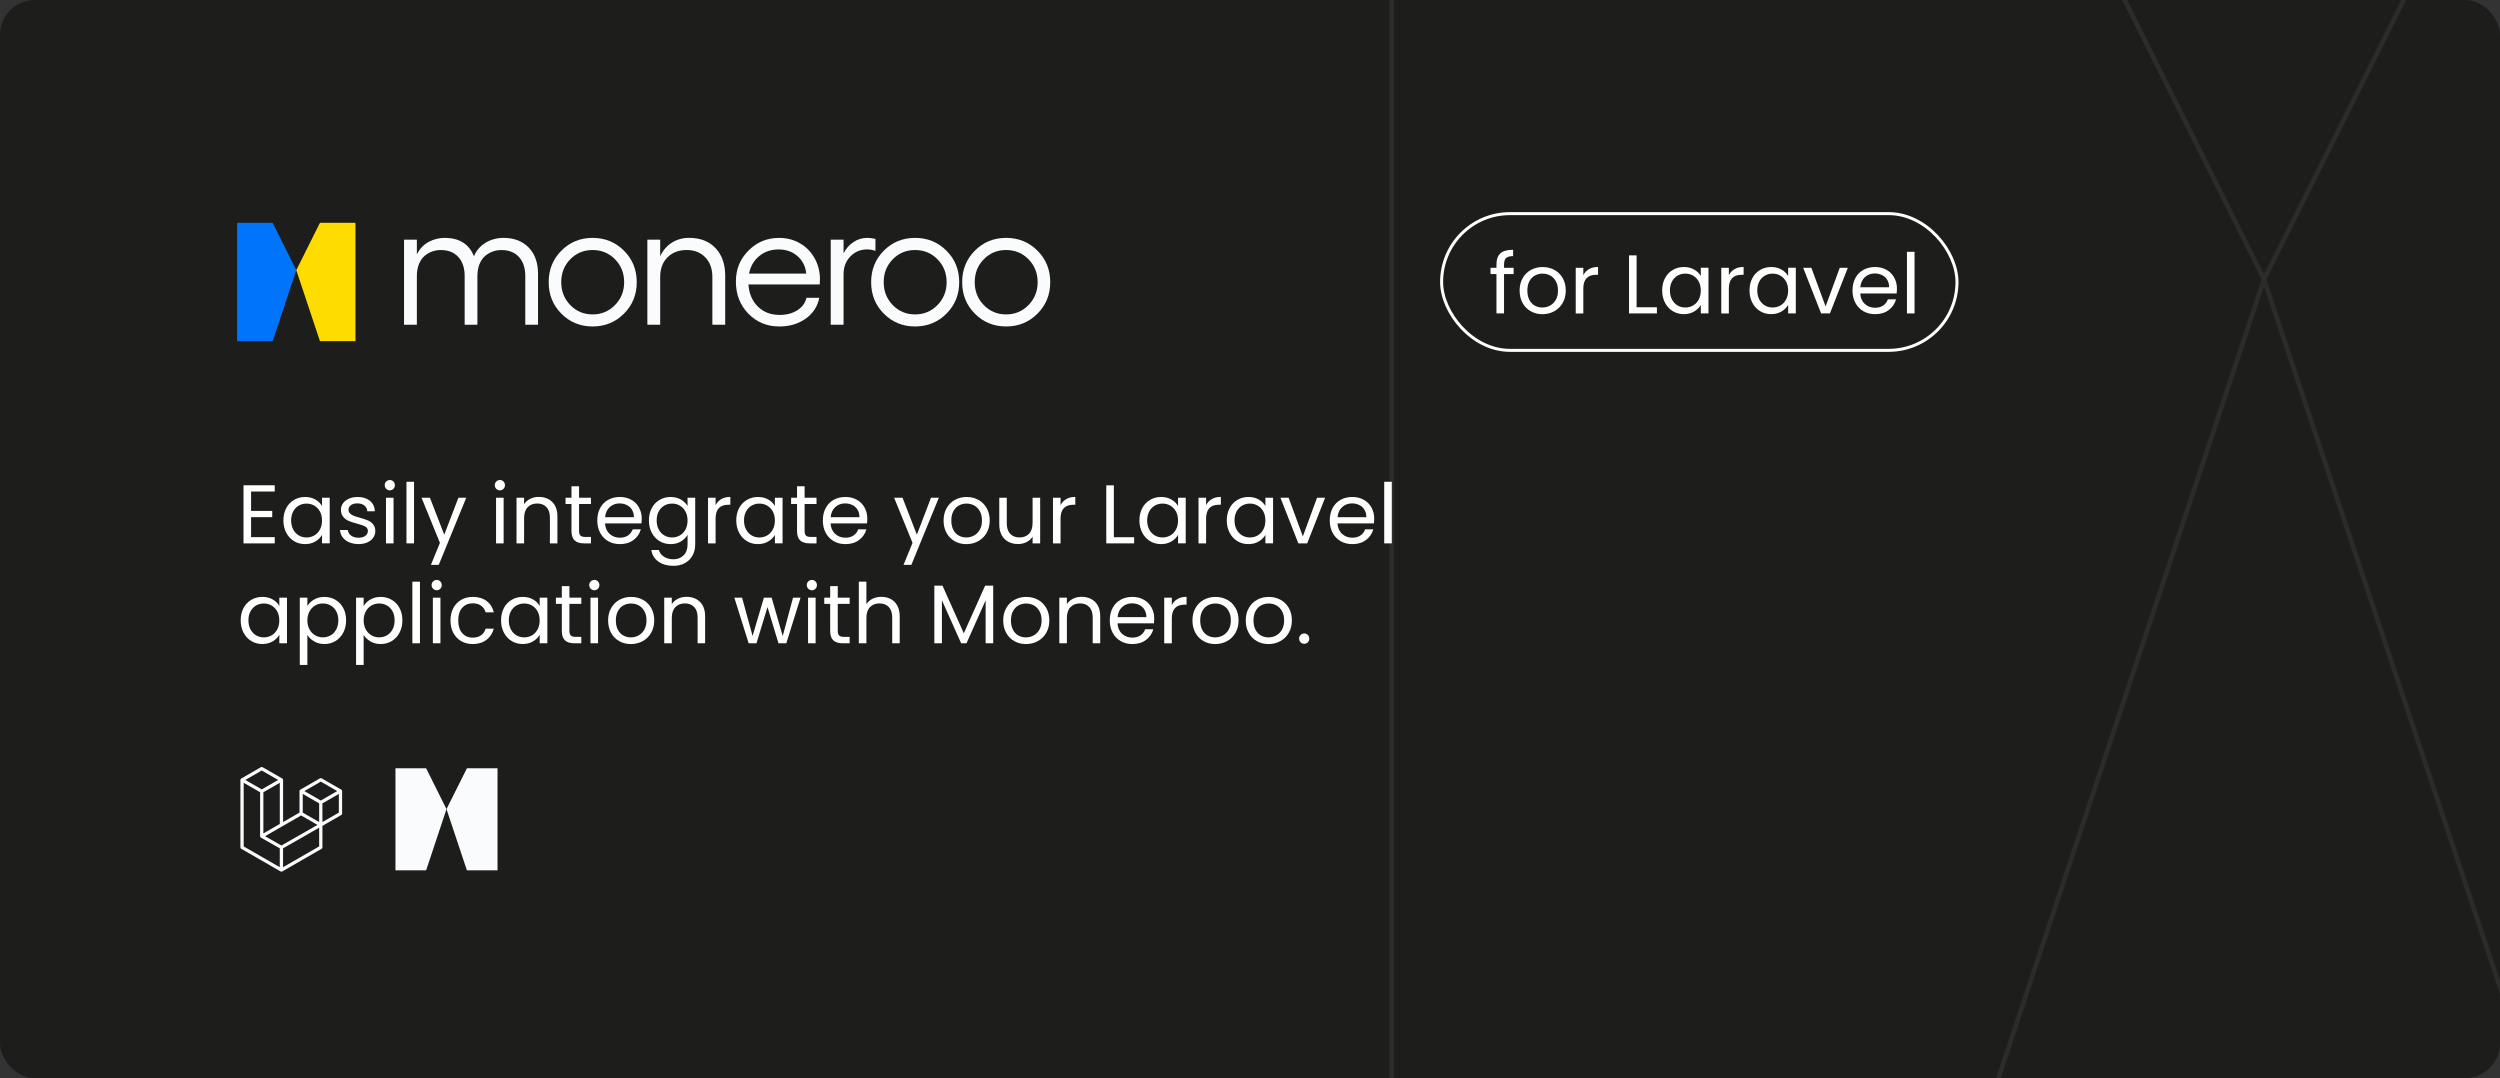 <?xml version="1.0" encoding="UTF-8"?>
<svg id="Calque_1" data-name="Calque 1" xmlns="http://www.w3.org/2000/svg" viewBox="0 0 1660 715.89">
  <rect x="0" y="0" width="1660" height="715.89" fill="#333333" stroke="none"/>
  <defs>
    <style>
      .cls-1 {
        stroke-width: 3px;
      }

      .cls-1, .cls-2 {
        fill: none;
        stroke: #fff;
        stroke-miterlimit: 10;
      }

      .cls-3 {
        opacity: .07;
      }

      .cls-2 {
        stroke-width: 2px;
      }

      .cls-4 {
        fill: #1d1d1b;
      }

      .cls-4, .cls-5, .cls-6, .cls-7, .cls-8 {
        stroke-width: 0px;
      }

      .cls-5 {
        fill: #fff;
      }

      .cls-6 {
        fill: #ffdc00;
      }

      .cls-7 {
        fill: #fafbfd;
      }

      .cls-8 {
        fill: #0074fa;
      }
    </style>
  </defs>
  <rect class="cls-4" width="1660" height="715.89" rx="23.09" ry="23.09"/>
  <g class="cls-3">
    <polygon class="cls-1" points="1272.18 -277.82 924.15 -277.82 924.15 880.48 1272.18 880.48 1503.3 185.5 1272.18 -277.82"/>
    <polygon class="cls-1" points="1734.96 -277.82 1503.3 185.5 1734.96 880.48 2082.45 880.48 2082.45 -277.82 1734.96 -277.82"/>
  </g>
  <g>
    <polygon class="cls-7" points="282.95 510.15 262.59 510.15 262.59 577.92 282.95 577.92 296.47 537.26 282.95 510.15"/>
    <polygon class="cls-7" points="310.03 510.15 296.47 537.26 310.03 577.92 330.36 577.92 330.36 510.15 310.03 510.15"/>
  </g>
  <g>
    <g>
      <path class="cls-7" d="m334.25,157.95c7.04,0,12.63,2.13,16.78,6.39,4.14,4.26,6.22,10.08,6.22,17.46v33.84h-8.46v-32.3c0-5.41-1.41-9.65-4.23-12.72-2.82-3.07-6.69-4.6-11.61-4.6-2.01,0-3.92.32-5.73.97-1.82.64-3.51,1.63-5.08,2.95-1.57,1.33-2.82,3.14-3.75,5.45-.93,2.31-1.39,4.96-1.39,7.95v32.3h-8.46v-32.3c0-5.41-1.41-9.65-4.23-12.72-2.82-3.07-6.69-4.6-11.61-4.6-1.97,0-3.85.31-5.65.94-1.8.62-3.48,1.59-5.05,2.9-1.57,1.31-2.83,3.11-3.78,5.42-.95,2.31-1.42,5-1.42,8.06v32.3h-8.52v-56.49h8.52v9.77c1.85-3.71,4.45-6.46,7.78-8.26,3.33-1.8,6.89-2.7,10.67-2.7,9.73,0,16.22,4.07,19.47,12.21,1.59-3.86,4.16-6.86,7.72-9,3.56-2.14,7.49-3.21,11.81-3.21Z"/>
      <path class="cls-7" d="m372.75,166.44c5.62-5.66,12.54-8.49,20.75-8.49s15.15,2.83,20.81,8.49c5.66,5.66,8.49,12.63,8.49,20.92s-2.83,15.26-8.49,20.92c-5.66,5.66-12.59,8.49-20.81,8.49s-15.13-2.83-20.75-8.49c-5.62-5.66-8.43-12.63-8.43-20.92s2.81-15.26,8.43-20.92Zm20.75-.43c-5.87,0-10.81,2.04-14.82,6.13-4.01,4.09-6.02,9.16-6.02,15.22s2.01,11.09,6.02,15.22c4.01,4.13,8.95,6.19,14.82,6.19s10.82-2.07,14.87-6.22c4.05-4.14,6.07-9.21,6.07-15.19s-2.02-11.08-6.05-15.19c-4.03-4.11-9-6.16-14.9-6.16Z"/>
      <path class="cls-7" d="m457.69,157.95c7.3,0,13.1,2.26,17.4,6.78,4.3,4.52,6.44,10.65,6.44,18.37v32.53h-8.52v-31.74c0-5.41-1.56-9.75-4.68-13-3.12-3.25-7.26-4.88-12.41-4.88s-9.55,1.64-12.75,4.91c-3.2,3.27-4.8,7.6-4.8,12.97v31.74h-8.52v-56.49h8.52v11.01c1.82-3.86,4.39-6.86,7.72-9,3.33-2.14,7.19-3.21,11.58-3.21Z"/>
      <path class="cls-7" d="m544.42,185.66c0,1.7-.04,2.78-.11,3.24h-47.35c.42,6.06,2.5,10.94,6.25,14.65,3.75,3.71,8.57,5.56,14.48,5.56,4.54,0,8.45-1.03,11.72-3.09,3.27-2.06,5.29-4.82,6.05-8.26h8.52c-1.1,5.72-4.09,10.31-8.97,13.8-4.88,3.48-10.73,5.22-17.54,5.22-8.21,0-15.07-2.84-20.58-8.52-5.51-5.68-8.26-12.75-8.26-21.23s2.78-15.02,8.35-20.64c5.56-5.62,12.36-8.43,20.38-8.43,5.03,0,9.61,1.18,13.74,3.55,4.13,2.37,7.38,5.67,9.77,9.91,2.38,4.24,3.58,8.99,3.58,14.25Zm-47.07-3.97h37.98c-.42-4.69-2.32-8.54-5.71-11.55-3.39-3.01-7.6-4.51-12.63-4.51s-9.27,1.46-12.83,4.37c-3.56,2.91-5.83,6.81-6.81,11.7Z"/>
      <path class="cls-7" d="m576.02,157.95c1.48,0,3.24.23,5.28.68v7.95c-1.86-.64-3.69-.97-5.51-.97-4.43,0-8.15,1.56-11.16,4.68s-4.51,7.07-4.51,11.84v33.5h-8.52v-56.49h8.52v9.03c1.66-3.18,3.88-5.68,6.64-7.49,2.76-1.82,5.85-2.73,9.25-2.73Z"/>
      <path class="cls-7" d="m586.87,166.44c5.62-5.66,12.54-8.49,20.75-8.49s15.15,2.83,20.81,8.49c5.66,5.66,8.49,12.63,8.49,20.92s-2.83,15.26-8.49,20.92c-5.66,5.66-12.59,8.49-20.81,8.49s-15.13-2.83-20.75-8.49c-5.62-5.66-8.43-12.63-8.43-20.92s2.81-15.26,8.43-20.92Zm20.75-.43c-5.87,0-10.81,2.04-14.82,6.13-4.01,4.09-6.02,9.16-6.02,15.22s2.01,11.09,6.02,15.22c4.01,4.13,8.95,6.19,14.82,6.19s10.82-2.07,14.87-6.22c4.05-4.14,6.07-9.21,6.07-15.19s-2.02-11.08-6.05-15.19c-4.03-4.11-9-6.16-14.9-6.16Z"/>
      <path class="cls-7" d="m647.31,166.44c5.62-5.66,12.54-8.49,20.75-8.49s15.15,2.83,20.81,8.49c5.66,5.66,8.49,12.63,8.49,20.92s-2.83,15.26-8.49,20.92c-5.66,5.66-12.59,8.49-20.81,8.49s-15.13-2.83-20.75-8.49c-5.62-5.66-8.43-12.63-8.43-20.92s2.81-15.26,8.43-20.92Zm20.75-.43c-5.87,0-10.81,2.04-14.82,6.13-4.01,4.09-6.02,9.16-6.02,15.22s2.01,11.09,6.02,15.22c4.01,4.13,8.95,6.19,14.82,6.19s10.82-2.07,14.87-6.22c4.05-4.14,6.07-9.21,6.07-15.19s-2.02-11.08-6.05-15.19c-4.03-4.11-9-6.16-14.9-6.16Z"/>
    </g>
    <g>
      <polygon class="cls-8" points="181.05 147.94 157.43 147.94 157.43 226.53 181.05 226.53 196.73 179.38 181.05 147.94"/>
      <polygon class="cls-6" points="212.45 147.94 196.73 179.38 212.45 226.53 236.02 226.53 236.02 147.94 212.45 147.94"/>
    </g>
  </g>
  <rect class="cls-2" x="957.23" y="141.85" width="342.21" height="90.78" rx="45.39" ry="45.39"/>
  <g>
    <path class="cls-5" d="m1005.04,181.96h-6.36v26.15h-5.03v-26.15h-3.93v-4.15h3.93v-2.16c0-3.39.88-5.87,2.63-7.44,1.75-1.57,4.56-2.35,8.43-2.35v4.2c-2.21,0-3.77.43-4.67,1.3-.9.87-1.35,2.29-1.35,4.28v2.16h6.36v4.15Z"/>
    <path class="cls-5" d="m1016.41,206.67c-2.3-1.29-4.11-3.12-5.42-5.5-1.31-2.38-1.96-5.13-1.96-8.27s.67-5.83,2.02-8.21c1.34-2.38,3.18-4.2,5.5-5.47,2.32-1.27,4.92-1.91,7.8-1.91s5.47.64,7.8,1.91c2.32,1.27,4.16,3.09,5.5,5.45,1.35,2.36,2.02,5.11,2.02,8.24s-.69,5.89-2.07,8.27c-1.38,2.38-3.25,4.21-5.61,5.5-2.36,1.29-4.98,1.94-7.85,1.94s-5.41-.64-7.71-1.94Zm12.8-3.76c1.58-.85,2.87-2.12,3.84-3.81.98-1.7,1.46-3.76,1.46-6.19s-.48-4.5-1.44-6.19c-.96-1.69-2.21-2.96-3.76-3.79-1.55-.83-3.23-1.24-5.03-1.24s-3.53.41-5.06,1.24c-1.53.83-2.76,2.09-3.68,3.79-.92,1.7-1.38,3.76-1.38,6.19s.45,4.55,1.35,6.25c.9,1.7,2.11,2.96,3.62,3.79,1.51.83,3.17,1.24,4.98,1.24s3.5-.42,5.09-1.27Z"/>
    <path class="cls-5" d="m1055.11,178.7c1.64-.96,3.64-1.44,6-1.44v5.2h-1.33c-5.64,0-8.46,3.06-8.46,9.18v16.48h-5.03v-30.3h5.03v4.92c.88-1.73,2.15-3.08,3.79-4.04Z"/>
    <path class="cls-5" d="m1086.7,204.02h13.49v4.09h-18.52v-38.54h5.03v34.44Z"/>
    <path class="cls-5" d="m1105.56,184.69c1.25-2.34,2.98-4.16,5.17-5.45,2.19-1.29,4.63-1.94,7.33-1.94s4.96.57,6.91,1.71c1.95,1.14,3.41,2.58,4.37,4.31v-5.53h5.09v30.3h-5.09v-5.64c-1,1.77-2.48,3.23-4.45,4.4-1.97,1.16-4.27,1.74-6.88,1.74s-5.12-.66-7.3-1.99-3.89-3.19-5.14-5.58c-1.25-2.4-1.88-5.12-1.88-8.18s.63-5.81,1.88-8.15Zm22.39,2.24c-.92-1.69-2.17-2.99-3.73-3.9-1.57-.9-3.29-1.35-5.17-1.35s-3.59.44-5.14,1.33c-1.55.88-2.78,2.18-3.7,3.87-.92,1.7-1.38,3.69-1.38,5.97s.46,4.34,1.38,6.05c.92,1.71,2.16,3.02,3.7,3.93,1.55.9,3.26,1.35,5.14,1.35s3.6-.45,5.17-1.35c1.57-.9,2.81-2.21,3.73-3.93.92-1.71,1.38-3.71,1.38-6s-.46-4.28-1.38-5.97Z"/>
    <path class="cls-5" d="m1151.75,178.7c1.64-.96,3.64-1.44,6-1.44v5.2h-1.33c-5.64,0-8.46,3.06-8.46,9.18v16.48h-5.03v-30.3h5.03v4.92c.88-1.73,2.15-3.08,3.79-4.04Z"/>
    <path class="cls-5" d="m1163.55,184.69c1.25-2.34,2.98-4.16,5.17-5.45,2.19-1.29,4.63-1.94,7.33-1.94s4.96.57,6.91,1.71c1.95,1.14,3.41,2.58,4.37,4.31v-5.53h5.09v30.3h-5.09v-5.64c-1,1.77-2.48,3.23-4.45,4.4-1.97,1.16-4.27,1.74-6.88,1.74s-5.12-.66-7.3-1.99-3.89-3.19-5.14-5.58c-1.25-2.4-1.88-5.12-1.88-8.18s.63-5.81,1.88-8.15Zm22.39,2.24c-.92-1.69-2.17-2.99-3.73-3.9-1.57-.9-3.29-1.35-5.17-1.35s-3.59.44-5.14,1.33c-1.55.88-2.78,2.18-3.7,3.87-.92,1.7-1.38,3.69-1.38,5.97s.46,4.34,1.38,6.05c.92,1.71,2.16,3.02,3.7,3.93,1.55.9,3.26,1.35,5.14,1.35s3.6-.45,5.17-1.35c1.57-.9,2.81-2.21,3.73-3.93.92-1.71,1.38-3.71,1.38-6s-.46-4.28-1.38-5.97Z"/>
    <path class="cls-5" d="m1212.2,203.46l9.4-25.65h5.36l-11.89,30.3h-5.86l-11.89-30.3h5.42l9.45,25.65Z"/>
    <path class="cls-5" d="m1259.42,194.84h-24.22c.18,2.99,1.21,5.32,3.07,6.99,1.86,1.68,4.12,2.52,6.77,2.52,2.17,0,3.99-.51,5.45-1.52,1.46-1.01,2.48-2.37,3.07-4.06h5.42c-.81,2.91-2.43,5.28-4.87,7.1-2.43,1.82-5.46,2.74-9.07,2.74-2.88,0-5.45-.64-7.71-1.94-2.27-1.29-4.04-3.12-5.33-5.5-1.29-2.38-1.94-5.13-1.94-8.27s.63-5.88,1.88-8.24c1.25-2.36,3.01-4.17,5.28-5.45,2.27-1.27,4.87-1.91,7.82-1.91s5.42.63,7.63,1.88c2.21,1.25,3.92,2.98,5.11,5.17,1.2,2.19,1.8,4.67,1.8,7.44,0,.96-.05,1.97-.17,3.04Zm-6.3-9.04c-.85-1.38-2-2.43-3.46-3.15s-3.07-1.08-4.84-1.08c-2.54,0-4.71.81-6.5,2.43-1.79,1.62-2.81,3.87-3.07,6.75h19.13c0-1.92-.42-3.57-1.27-4.95Z"/>
    <path class="cls-5" d="m1271.25,167.2v40.91h-5.03v-40.91h5.03Z"/>
  </g>
  <g>
    <path class="cls-5" d="m166.72,326.36v12.88h14.04v4.15h-14.04v13.27h15.7v4.15h-20.73v-38.59h20.73v4.15h-15.7Z"/>
    <path class="cls-5" d="m190.05,337.39c1.25-2.34,2.98-4.16,5.17-5.45,2.19-1.29,4.63-1.94,7.33-1.94s4.96.57,6.91,1.71c1.95,1.14,3.41,2.58,4.37,4.31v-5.53h5.09v30.3h-5.09v-5.64c-1,1.77-2.48,3.23-4.45,4.4-1.97,1.16-4.27,1.74-6.88,1.74s-5.12-.66-7.3-1.99c-2.18-1.33-3.89-3.19-5.14-5.58-1.25-2.4-1.88-5.12-1.88-8.18s.63-5.81,1.88-8.15Zm22.39,2.24c-.92-1.69-2.17-2.99-3.73-3.9-1.57-.9-3.29-1.35-5.17-1.35s-3.59.44-5.14,1.33c-1.55.88-2.78,2.18-3.7,3.87-.92,1.7-1.38,3.69-1.38,5.97s.46,4.34,1.38,6.05c.92,1.71,2.16,3.02,3.7,3.93,1.55.9,3.26,1.35,5.14,1.35s3.6-.45,5.17-1.35c1.57-.9,2.81-2.21,3.73-3.93.92-1.71,1.38-3.71,1.38-6s-.46-4.28-1.38-5.97Z"/>
    <path class="cls-5" d="m231.9,360.11c-1.84-.79-3.3-1.9-4.37-3.32-1.07-1.42-1.66-3.05-1.77-4.89h5.2c.15,1.51.86,2.75,2.13,3.7,1.27.96,2.94,1.44,5,1.44,1.92,0,3.43-.42,4.53-1.27,1.11-.85,1.66-1.92,1.66-3.21s-.59-2.31-1.77-2.96c-1.18-.64-3-1.28-5.47-1.91-2.25-.59-4.08-1.19-5.5-1.8s-2.64-1.51-3.65-2.71c-1.01-1.2-1.52-2.77-1.52-4.73,0-1.55.46-2.97,1.38-4.26.92-1.29,2.23-2.31,3.93-3.07,1.69-.76,3.63-1.13,5.8-1.13,3.35,0,6.06.85,8.13,2.54,2.06,1.7,3.17,4.02,3.32,6.97h-5.03c-.11-1.58-.75-2.86-1.91-3.81-1.16-.96-2.72-1.44-4.67-1.44-1.81,0-3.24.39-4.31,1.16-1.07.77-1.6,1.79-1.6,3.04,0,1,.32,1.82.97,2.46.64.65,1.46,1.16,2.43,1.55.98.39,2.33.82,4.06,1.3,2.17.59,3.94,1.17,5.31,1.74,1.36.57,2.53,1.43,3.51,2.57.98,1.14,1.48,2.64,1.52,4.48,0,1.66-.46,3.15-1.38,4.48-.92,1.33-2.22,2.37-3.9,3.12-1.68.75-3.6,1.13-5.78,1.13-2.32,0-4.4-.4-6.25-1.19Z"/>
    <path class="cls-5" d="m256.45,324.59c-.66-.66-1-1.47-1-2.43s.33-1.77,1-2.43c.66-.66,1.47-1,2.43-1s1.7.33,2.35,1c.64.66.97,1.47.97,2.43s-.32,1.77-.97,2.43c-.65.66-1.43,1-2.35,1s-1.77-.33-2.43-1Zm4.87,5.92v30.3h-5.03v-30.3h5.03Z"/>
    <path class="cls-5" d="m274.92,319.89v40.91h-5.03v-40.91h5.03Z"/>
    <path class="cls-5" d="m309.58,330.5l-18.24,44.56h-5.2l5.97-14.6-12.22-29.97h5.58l9.51,24.55,9.4-24.55h5.2Z"/>
    <path class="cls-5" d="m329.54,324.59c-.66-.66-1-1.47-1-2.43s.33-1.77,1-2.43c.66-.66,1.47-1,2.43-1s1.7.33,2.35,1c.64.66.97,1.47.97,2.43s-.32,1.77-.97,2.43c-.65.66-1.43,1-2.35,1s-1.77-.33-2.43-1Zm4.87,5.92v30.3h-5.03v-30.3h5.03Z"/>
    <path class="cls-5" d="m366.69,333.3c2.29,2.23,3.43,5.45,3.43,9.65v17.86h-4.98v-17.14c0-3.02-.76-5.34-2.27-6.94s-3.58-2.41-6.19-2.41-4.76.83-6.33,2.49-2.35,4.07-2.35,7.24v16.75h-5.03v-30.3h5.03v4.31c1-1.55,2.35-2.75,4.06-3.59,1.71-.85,3.6-1.27,5.67-1.27,3.69,0,6.67,1.12,8.96,3.34Z"/>
    <path class="cls-5" d="m384.49,334.65v17.86c0,1.47.31,2.52.94,3.12.63.61,1.71.91,3.26.91h3.7v4.26h-4.53c-2.8,0-4.9-.64-6.3-1.94-1.4-1.29-2.1-3.41-2.1-6.36v-17.86h-3.93v-4.15h3.93v-7.63h5.03v7.63h7.91v4.15h-7.91Z"/>
    <path class="cls-5" d="m425.96,347.53h-24.22c.18,2.99,1.21,5.32,3.07,6.99,1.86,1.68,4.12,2.52,6.77,2.52,2.17,0,3.99-.51,5.45-1.52,1.46-1.01,2.48-2.37,3.07-4.06h5.42c-.81,2.91-2.43,5.28-4.87,7.1-2.43,1.82-5.46,2.74-9.07,2.74-2.88,0-5.45-.64-7.71-1.94-2.27-1.29-4.04-3.12-5.33-5.5-1.29-2.38-1.94-5.13-1.94-8.27s.63-5.88,1.88-8.24c1.25-2.36,3.01-4.17,5.28-5.45,2.27-1.27,4.87-1.91,7.82-1.91s5.42.63,7.63,1.88c2.21,1.25,3.92,2.98,5.11,5.17,1.2,2.19,1.8,4.67,1.8,7.44,0,.96-.05,1.97-.17,3.04Zm-6.3-9.04c-.85-1.38-2-2.43-3.46-3.15s-3.07-1.08-4.84-1.08c-2.54,0-4.71.81-6.5,2.43-1.79,1.62-2.81,3.87-3.07,6.75h19.13c0-1.92-.42-3.57-1.27-4.95Z"/>
    <path class="cls-5" d="m452.14,331.72c1.97,1.14,3.44,2.58,4.39,4.31v-5.53h5.09v30.96c0,2.76-.59,5.22-1.77,7.38-1.18,2.16-2.87,3.84-5.06,5.06-2.19,1.22-4.75,1.82-7.66,1.82-3.98,0-7.3-.94-9.95-2.82-2.65-1.88-4.22-4.44-4.7-7.68h4.98c.55,1.84,1.7,3.33,3.43,4.45,1.73,1.12,3.81,1.69,6.25,1.69,2.76,0,5.02-.87,6.77-2.6,1.75-1.73,2.63-4.17,2.63-7.3v-6.36c-1,1.77-2.47,3.24-4.42,4.42-1.95,1.18-4.24,1.77-6.86,1.77s-5.13-.66-7.33-1.99c-2.19-1.33-3.92-3.19-5.17-5.58-1.25-2.4-1.88-5.12-1.88-8.18s.63-5.81,1.88-8.15c1.25-2.34,2.98-4.16,5.17-5.45,2.19-1.29,4.63-1.94,7.33-1.94s4.91.57,6.88,1.71Zm3.01,7.91c-.92-1.69-2.17-2.99-3.73-3.9-1.57-.9-3.29-1.35-5.17-1.35s-3.59.44-5.14,1.33c-1.55.88-2.78,2.18-3.7,3.87-.92,1.7-1.38,3.69-1.38,5.97s.46,4.34,1.38,6.05c.92,1.71,2.16,3.02,3.7,3.93,1.55.9,3.26,1.35,5.14,1.35s3.6-.45,5.17-1.35c1.57-.9,2.81-2.21,3.73-3.93.92-1.71,1.38-3.71,1.38-6s-.46-4.28-1.38-5.97Z"/>
    <path class="cls-5" d="m478.95,331.39c1.64-.96,3.64-1.44,6-1.44v5.2h-1.33c-5.64,0-8.46,3.06-8.46,9.18v16.48h-5.03v-30.3h5.03v4.92c.88-1.73,2.15-3.08,3.79-4.04Z"/>
    <path class="cls-5" d="m490.75,337.39c1.25-2.34,2.98-4.16,5.17-5.45,2.19-1.29,4.63-1.94,7.33-1.94s4.96.57,6.91,1.71c1.95,1.14,3.41,2.58,4.37,4.31v-5.53h5.09v30.3h-5.09v-5.64c-1,1.77-2.48,3.23-4.45,4.4-1.97,1.16-4.27,1.74-6.88,1.74s-5.12-.66-7.3-1.99-3.89-3.19-5.14-5.58c-1.25-2.4-1.88-5.12-1.88-8.18s.63-5.81,1.88-8.15Zm22.39,2.24c-.92-1.69-2.17-2.99-3.73-3.9-1.57-.9-3.29-1.35-5.17-1.35s-3.59.44-5.14,1.33c-1.55.88-2.78,2.18-3.7,3.87-.92,1.7-1.38,3.69-1.38,5.97s.46,4.34,1.38,6.05c.92,1.71,2.16,3.02,3.7,3.93,1.55.9,3.26,1.35,5.14,1.35s3.6-.45,5.17-1.35c1.57-.9,2.81-2.21,3.73-3.93.92-1.71,1.38-3.71,1.38-6s-.46-4.28-1.38-5.97Z"/>
    <path class="cls-5" d="m534.26,334.65v17.86c0,1.47.31,2.52.94,3.12.63.61,1.71.91,3.26.91h3.7v4.26h-4.53c-2.8,0-4.9-.64-6.3-1.94-1.4-1.29-2.1-3.41-2.1-6.36v-17.86h-3.93v-4.15h3.93v-7.63h5.03v7.63h7.91v4.15h-7.91Z"/>
    <path class="cls-5" d="m575.73,347.53h-24.22c.18,2.99,1.21,5.32,3.07,6.99,1.86,1.68,4.12,2.52,6.77,2.52,2.17,0,3.99-.51,5.45-1.52,1.46-1.01,2.48-2.37,3.07-4.06h5.42c-.81,2.91-2.43,5.28-4.87,7.1-2.43,1.82-5.46,2.74-9.07,2.74-2.88,0-5.45-.64-7.71-1.94-2.27-1.29-4.04-3.12-5.33-5.5-1.29-2.38-1.94-5.13-1.94-8.27s.63-5.88,1.88-8.24c1.25-2.36,3.01-4.17,5.28-5.45,2.27-1.27,4.87-1.91,7.82-1.91s5.42.63,7.63,1.88c2.21,1.25,3.92,2.98,5.11,5.17,1.2,2.19,1.8,4.67,1.8,7.44,0,.96-.05,1.97-.17,3.04Zm-6.3-9.04c-.85-1.38-2-2.43-3.46-3.15s-3.07-1.08-4.84-1.08c-2.54,0-4.71.81-6.5,2.43-1.79,1.62-2.81,3.87-3.07,6.75h19.13c0-1.92-.42-3.57-1.27-4.95Z"/>
    <path class="cls-5" d="m623.39,330.5l-18.24,44.56h-5.2l5.97-14.6-12.22-29.97h5.58l9.51,24.55,9.4-24.55h5.2Z"/>
    <path class="cls-5" d="m633.92,359.36c-2.3-1.29-4.11-3.12-5.42-5.5-1.31-2.38-1.96-5.13-1.96-8.27s.67-5.83,2.02-8.21c1.34-2.38,3.18-4.2,5.5-5.47,2.32-1.27,4.92-1.91,7.8-1.91s5.47.64,7.79,1.91c2.32,1.27,4.16,3.09,5.5,5.45,1.35,2.36,2.02,5.11,2.02,8.24s-.69,5.89-2.07,8.27c-1.38,2.38-3.25,4.21-5.61,5.5-2.36,1.29-4.98,1.94-7.85,1.94s-5.41-.64-7.71-1.94Zm12.8-3.76c1.58-.85,2.87-2.12,3.84-3.81.98-1.7,1.47-3.76,1.47-6.19s-.48-4.5-1.44-6.19c-.96-1.69-2.21-2.96-3.76-3.79s-3.23-1.24-5.03-1.24-3.53.41-5.06,1.24c-1.53.83-2.76,2.09-3.68,3.79-.92,1.7-1.38,3.76-1.38,6.19s.45,4.55,1.35,6.25c.9,1.7,2.11,2.96,3.62,3.79,1.51.83,3.17,1.24,4.98,1.24s3.5-.42,5.09-1.27Z"/>
    <path class="cls-5" d="m690.67,330.5v30.3h-5.03v-4.48c-.96,1.55-2.29,2.76-4.01,3.62-1.71.87-3.6,1.3-5.67,1.3-2.36,0-4.48-.49-6.36-1.47-1.88-.98-3.36-2.44-4.45-4.4-1.09-1.95-1.63-4.33-1.63-7.13v-17.75h4.98v17.08c0,2.99.76,5.28,2.27,6.88,1.51,1.6,3.57,2.41,6.19,2.41s4.81-.83,6.36-2.49,2.32-4.07,2.32-7.24v-16.64h5.03Z"/>
    <path class="cls-5" d="m708,331.39c1.64-.96,3.64-1.44,6-1.44v5.2h-1.33c-5.64,0-8.46,3.06-8.46,9.18v16.48h-5.03v-30.3h5.03v4.92c.88-1.73,2.15-3.08,3.79-4.04Z"/>
    <path class="cls-5" d="m739.6,356.71h13.49v4.09h-18.52v-38.54h5.03v34.44Z"/>
    <path class="cls-5" d="m758.45,337.39c1.25-2.34,2.98-4.16,5.17-5.45,2.19-1.29,4.63-1.94,7.33-1.94s4.96.57,6.91,1.71c1.95,1.14,3.41,2.58,4.37,4.31v-5.53h5.09v30.3h-5.09v-5.64c-1,1.77-2.48,3.23-4.45,4.4-1.97,1.16-4.27,1.74-6.88,1.74s-5.12-.66-7.3-1.99-3.89-3.19-5.14-5.58c-1.25-2.4-1.88-5.12-1.88-8.18s.63-5.81,1.88-8.15Zm22.39,2.24c-.92-1.69-2.17-2.99-3.73-3.9-1.57-.9-3.29-1.35-5.17-1.35s-3.59.44-5.14,1.33c-1.55.88-2.78,2.18-3.7,3.87-.92,1.7-1.38,3.69-1.38,5.97s.46,4.34,1.38,6.05c.92,1.71,2.16,3.02,3.7,3.93,1.55.9,3.26,1.35,5.14,1.35s3.6-.45,5.17-1.35c1.57-.9,2.81-2.21,3.73-3.93.92-1.71,1.38-3.71,1.38-6s-.46-4.28-1.38-5.97Z"/>
    <path class="cls-5" d="m804.64,331.39c1.64-.96,3.64-1.44,6-1.44v5.2h-1.33c-5.64,0-8.46,3.06-8.46,9.18v16.48h-5.03v-30.3h5.03v4.92c.88-1.73,2.15-3.08,3.79-4.04Z"/>
    <path class="cls-5" d="m816.45,337.39c1.25-2.34,2.98-4.16,5.17-5.45,2.19-1.29,4.63-1.94,7.33-1.94s4.96.57,6.91,1.71c1.95,1.14,3.41,2.58,4.37,4.31v-5.53h5.09v30.3h-5.09v-5.64c-1,1.77-2.48,3.23-4.45,4.4-1.97,1.16-4.27,1.74-6.88,1.74s-5.12-.66-7.3-1.99-3.89-3.19-5.14-5.58c-1.25-2.4-1.88-5.12-1.88-8.18s.63-5.81,1.88-8.15Zm22.39,2.24c-.92-1.69-2.17-2.99-3.73-3.9-1.57-.9-3.29-1.35-5.17-1.35s-3.59.44-5.14,1.33c-1.55.88-2.78,2.18-3.7,3.87-.92,1.7-1.38,3.69-1.38,5.97s.46,4.34,1.38,6.05c.92,1.71,2.16,3.02,3.7,3.93,1.55.9,3.26,1.35,5.14,1.35s3.6-.45,5.17-1.35c1.57-.9,2.81-2.21,3.73-3.93.92-1.71,1.38-3.71,1.38-6s-.46-4.28-1.38-5.97Z"/>
    <path class="cls-5" d="m865.1,356.16l9.4-25.65h5.36l-11.89,30.3h-5.86l-11.89-30.3h5.42l9.45,25.65Z"/>
    <path class="cls-5" d="m912.32,347.53h-24.22c.18,2.99,1.21,5.32,3.07,6.99,1.86,1.68,4.12,2.52,6.77,2.52,2.17,0,3.99-.51,5.45-1.52,1.46-1.01,2.48-2.37,3.07-4.06h5.42c-.81,2.91-2.43,5.28-4.87,7.1-2.43,1.82-5.46,2.74-9.07,2.74-2.88,0-5.45-.64-7.71-1.94-2.27-1.29-4.04-3.12-5.33-5.5-1.29-2.38-1.94-5.13-1.94-8.27s.63-5.88,1.88-8.24c1.25-2.36,3.01-4.17,5.28-5.45,2.27-1.27,4.87-1.91,7.82-1.91s5.42.63,7.63,1.88c2.21,1.25,3.92,2.98,5.11,5.17,1.2,2.19,1.8,4.67,1.8,7.44,0,.96-.05,1.97-.17,3.04Zm-6.3-9.04c-.85-1.38-2-2.43-3.46-3.15s-3.07-1.08-4.84-1.08c-2.54,0-4.71.81-6.5,2.43-1.79,1.62-2.81,3.87-3.07,6.75h19.13c0-1.92-.42-3.57-1.27-4.95Z"/>
    <path class="cls-5" d="m924.15,319.89v40.91h-5.03v-40.91h5.03Z"/>
    <path class="cls-5" d="m161.69,403.73c1.25-2.34,2.98-4.16,5.17-5.45,2.19-1.29,4.63-1.94,7.33-1.94s4.96.57,6.91,1.71c1.95,1.14,3.41,2.58,4.37,4.31v-5.53h5.09v30.3h-5.09v-5.64c-1,1.77-2.48,3.23-4.45,4.4-1.97,1.16-4.27,1.74-6.88,1.74s-5.12-.66-7.3-1.99c-2.18-1.33-3.89-3.19-5.14-5.58-1.25-2.4-1.88-5.12-1.88-8.18s.63-5.81,1.88-8.15Zm22.39,2.24c-.92-1.69-2.17-2.99-3.73-3.9-1.57-.9-3.29-1.35-5.17-1.35s-3.59.44-5.14,1.33c-1.55.88-2.78,2.18-3.7,3.87-.92,1.7-1.38,3.69-1.38,5.97s.46,4.34,1.38,6.05c.92,1.71,2.16,3.02,3.7,3.93,1.55.9,3.26,1.35,5.14,1.35s3.6-.45,5.17-1.35c1.57-.9,2.81-2.21,3.73-3.93.92-1.71,1.38-3.71,1.38-6s-.46-4.28-1.38-5.97Z"/>
    <path class="cls-5" d="m208.55,398.09c1.97-1.16,4.27-1.74,6.88-1.74s5.13.65,7.33,1.94c2.19,1.29,3.92,3.11,5.17,5.45,1.25,2.34,1.88,5.06,1.88,8.15s-.63,5.79-1.88,8.18c-1.25,2.4-2.98,4.26-5.17,5.58-2.19,1.33-4.64,1.99-7.33,1.99s-4.86-.58-6.83-1.74c-1.97-1.16-3.47-2.61-4.51-4.34v19.96h-5.03v-44.67h5.03v5.58c1-1.73,2.48-3.18,4.45-4.34Zm14.73,7.82c-.92-1.7-2.17-2.99-3.73-3.87-1.57-.88-3.29-1.33-5.17-1.33s-3.55.45-5.11,1.35c-1.57.9-2.82,2.21-3.76,3.93-.94,1.71-1.41,3.7-1.41,5.94s.47,4.28,1.41,6c.94,1.71,2.19,3.02,3.76,3.93,1.57.9,3.27,1.35,5.11,1.35s3.6-.45,5.17-1.35c1.57-.9,2.81-2.21,3.73-3.93.92-1.71,1.38-3.73,1.38-6.05s-.46-4.28-1.38-5.97Z"/>
    <path class="cls-5" d="m245.92,398.09c1.97-1.16,4.27-1.74,6.88-1.74s5.13.65,7.33,1.94c2.19,1.29,3.92,3.11,5.17,5.45,1.25,2.34,1.88,5.06,1.88,8.15s-.63,5.79-1.88,8.18c-1.25,2.4-2.98,4.26-5.17,5.58s-4.63,1.99-7.33,1.99-4.86-.58-6.83-1.74c-1.97-1.16-3.47-2.61-4.51-4.34v19.96h-5.03v-44.67h5.03v5.58c1-1.73,2.48-3.18,4.45-4.34Zm14.73,7.82c-.92-1.7-2.17-2.99-3.73-3.87-1.57-.88-3.29-1.33-5.17-1.33s-3.55.45-5.11,1.35c-1.57.9-2.82,2.21-3.76,3.93-.94,1.71-1.41,3.7-1.41,5.94s.47,4.28,1.41,6c.94,1.71,2.19,3.02,3.76,3.93,1.57.9,3.27,1.35,5.11,1.35s3.6-.45,5.17-1.35c1.57-.9,2.81-2.21,3.73-3.93.92-1.71,1.38-3.73,1.38-6.05s-.46-4.28-1.38-5.97Z"/>
    <path class="cls-5" d="m278.84,386.23v40.91h-5.03v-40.91h5.03Z"/>
    <path class="cls-5" d="m287.58,390.93c-.66-.66-1-1.47-1-2.43s.33-1.77,1-2.43c.66-.66,1.47-1,2.43-1s1.7.33,2.35,1c.64.66.97,1.47.97,2.43s-.32,1.77-.97,2.43c-.65.66-1.43,1-2.35,1s-1.77-.33-2.43-1Zm4.87,5.92v30.3h-5.03v-30.3h5.03Z"/>
    <path class="cls-5" d="m301.01,403.73c1.25-2.34,2.99-4.16,5.22-5.45,2.23-1.29,4.78-1.94,7.66-1.94,3.72,0,6.79.9,9.21,2.71,2.41,1.81,4.01,4.31,4.78,7.52h-5.42c-.52-1.84-1.52-3.3-3.01-4.37-1.49-1.07-3.34-1.6-5.56-1.6-2.88,0-5.2.99-6.97,2.96-1.77,1.97-2.65,4.76-2.65,8.38s.88,6.47,2.65,8.46c1.77,1.99,4.09,2.99,6.97,2.99,2.21,0,4.05-.52,5.53-1.55,1.47-1.03,2.49-2.51,3.04-4.42h5.42c-.81,3.1-2.43,5.58-4.87,7.44-2.43,1.86-5.47,2.79-9.12,2.79-2.88,0-5.43-.64-7.66-1.94-2.23-1.29-3.97-3.11-5.22-5.47-1.25-2.36-1.88-5.12-1.88-8.29s.63-5.87,1.88-8.21Z"/>
    <path class="cls-5" d="m334.57,403.73c1.25-2.34,2.98-4.16,5.17-5.45,2.19-1.29,4.63-1.94,7.33-1.94s4.96.57,6.91,1.71c1.95,1.14,3.41,2.58,4.37,4.31v-5.53h5.09v30.3h-5.09v-5.64c-1,1.77-2.48,3.23-4.45,4.4-1.97,1.16-4.27,1.74-6.88,1.74s-5.12-.66-7.3-1.99-3.89-3.19-5.14-5.58c-1.25-2.4-1.88-5.12-1.88-8.18s.63-5.81,1.88-8.15Zm22.39,2.24c-.92-1.69-2.17-2.99-3.73-3.9-1.57-.9-3.29-1.35-5.17-1.35s-3.59.44-5.14,1.33c-1.55.88-2.78,2.18-3.7,3.87-.92,1.7-1.38,3.69-1.38,5.97s.46,4.34,1.38,6.05c.92,1.71,2.16,3.02,3.7,3.93,1.55.9,3.26,1.35,5.14,1.35s3.6-.45,5.17-1.35c1.57-.9,2.81-2.21,3.73-3.93.92-1.71,1.38-3.71,1.38-6s-.46-4.28-1.38-5.97Z"/>
    <path class="cls-5" d="m378.08,401v17.86c0,1.47.31,2.52.94,3.12.63.61,1.71.91,3.26.91h3.7v4.26h-4.53c-2.8,0-4.9-.64-6.3-1.94-1.4-1.29-2.1-3.41-2.1-6.36v-17.86h-3.93v-4.15h3.93v-7.63h5.03v7.63h7.91v4.15h-7.91Z"/>
    <path class="cls-5" d="m392.24,390.93c-.66-.66-1-1.47-1-2.43s.33-1.77,1-2.43c.66-.66,1.47-1,2.43-1s1.7.33,2.35,1c.64.66.97,1.47.97,2.43s-.32,1.77-.97,2.43c-.65.66-1.43,1-2.35,1s-1.77-.33-2.43-1Zm4.87,5.92v30.3h-5.03v-30.3h5.03Z"/>
    <path class="cls-5" d="m411.17,425.71c-2.3-1.29-4.11-3.12-5.42-5.5-1.31-2.38-1.96-5.13-1.96-8.27s.67-5.83,2.02-8.21c1.34-2.38,3.18-4.2,5.5-5.47,2.32-1.27,4.92-1.91,7.8-1.91s5.47.64,7.79,1.91c2.32,1.27,4.16,3.09,5.5,5.45,1.35,2.36,2.02,5.11,2.02,8.24s-.69,5.89-2.07,8.27c-1.38,2.38-3.25,4.21-5.61,5.5-2.36,1.29-4.98,1.94-7.85,1.94s-5.41-.64-7.71-1.94Zm12.8-3.76c1.58-.85,2.87-2.12,3.84-3.81.98-1.7,1.47-3.76,1.47-6.19s-.48-4.5-1.44-6.19c-.96-1.69-2.21-2.96-3.76-3.79s-3.23-1.24-5.03-1.24-3.53.41-5.06,1.24c-1.53.83-2.76,2.09-3.68,3.79-.92,1.7-1.38,3.76-1.38,6.19s.45,4.55,1.35,6.25c.9,1.7,2.11,2.96,3.62,3.79,1.51.83,3.17,1.24,4.98,1.24s3.5-.42,5.09-1.27Z"/>
    <path class="cls-5" d="m464.77,399.64c2.29,2.23,3.43,5.45,3.43,9.65v17.86h-4.98v-17.14c0-3.02-.76-5.34-2.27-6.94s-3.58-2.41-6.19-2.41-4.76.83-6.33,2.49-2.35,4.07-2.35,7.24v16.75h-5.03v-30.3h5.03v4.31c1-1.55,2.35-2.75,4.06-3.59,1.71-.85,3.6-1.27,5.67-1.27,3.69,0,6.67,1.12,8.96,3.34Z"/>
    <path class="cls-5" d="m531.56,396.85l-9.45,30.3h-5.2l-7.3-24.05-7.3,24.05h-5.2l-9.51-30.3h5.14l6.97,25.43,7.52-25.43h5.14l7.35,25.49,6.86-25.49h4.98Z"/>
    <path class="cls-5" d="m536.7,390.93c-.66-.66-1-1.47-1-2.43s.33-1.77,1-2.43c.66-.66,1.47-1,2.43-1s1.7.33,2.35,1c.64.66.97,1.47.97,2.43s-.32,1.77-.97,2.43c-.65.66-1.43,1-2.35,1s-1.77-.33-2.43-1Zm4.87,5.92v30.3h-5.03v-30.3h5.03Z"/>
    <path class="cls-5" d="m556.27,401v17.86c0,1.47.31,2.52.94,3.12.63.61,1.71.91,3.26.91h3.7v4.26h-4.53c-2.8,0-4.9-.64-6.3-1.94-1.4-1.29-2.1-3.41-2.1-6.36v-17.86h-3.93v-4.15h3.93v-7.63h5.03v7.63h7.91v4.15h-7.91Z"/>
    <path class="cls-5" d="m591.49,397.76c1.84.98,3.29,2.44,4.34,4.4,1.05,1.95,1.58,4.33,1.58,7.13v17.86h-4.98v-17.14c0-3.02-.76-5.34-2.27-6.94s-3.58-2.41-6.19-2.41-4.76.83-6.33,2.49-2.35,4.07-2.35,7.24v16.75h-5.03v-40.91h5.03v14.93c1-1.55,2.37-2.75,4.12-3.59,1.75-.85,3.71-1.27,5.89-1.27,2.29,0,4.35.49,6.19,1.47Z"/>
    <path class="cls-5" d="m659.49,388.89v38.26h-5.03v-28.53l-12.72,28.53h-3.54l-12.77-28.58v28.58h-5.03v-38.26h5.42l14.15,31.62,14.15-31.62h5.36Z"/>
    <path class="cls-5" d="m673.51,425.71c-2.3-1.29-4.11-3.12-5.42-5.5-1.31-2.38-1.96-5.13-1.96-8.27s.67-5.83,2.02-8.21c1.34-2.38,3.18-4.2,5.5-5.47,2.32-1.27,4.92-1.91,7.8-1.91s5.47.64,7.79,1.91c2.32,1.27,4.16,3.09,5.5,5.45,1.35,2.36,2.02,5.11,2.02,8.24s-.69,5.89-2.07,8.27c-1.38,2.38-3.25,4.21-5.61,5.5-2.36,1.29-4.98,1.94-7.85,1.94s-5.41-.64-7.71-1.94Zm12.8-3.76c1.58-.85,2.87-2.12,3.84-3.81.98-1.7,1.47-3.76,1.47-6.19s-.48-4.5-1.44-6.19c-.96-1.69-2.21-2.96-3.76-3.79s-3.23-1.24-5.03-1.24-3.53.41-5.06,1.24c-1.53.83-2.76,2.09-3.68,3.79-.92,1.7-1.38,3.76-1.38,6.19s.45,4.55,1.35,6.25c.9,1.7,2.11,2.96,3.62,3.79,1.51.83,3.17,1.24,4.98,1.24s3.5-.42,5.09-1.27Z"/>
    <path class="cls-5" d="m727.11,399.64c2.29,2.23,3.43,5.45,3.43,9.65v17.86h-4.98v-17.14c0-3.02-.76-5.34-2.27-6.94s-3.58-2.41-6.19-2.41-4.76.83-6.33,2.49-2.35,4.07-2.35,7.24v16.75h-5.03v-30.3h5.03v4.31c1-1.55,2.35-2.75,4.06-3.59,1.71-.85,3.6-1.27,5.67-1.27,3.69,0,6.67,1.12,8.96,3.34Z"/>
    <path class="cls-5" d="m766.25,413.88h-24.22c.18,2.99,1.21,5.32,3.07,6.99,1.86,1.68,4.12,2.52,6.77,2.52,2.17,0,3.99-.51,5.45-1.52,1.46-1.01,2.48-2.37,3.07-4.06h5.42c-.81,2.91-2.43,5.28-4.87,7.1-2.43,1.82-5.46,2.74-9.07,2.74-2.88,0-5.45-.64-7.71-1.94-2.27-1.29-4.04-3.12-5.33-5.5-1.29-2.38-1.94-5.13-1.94-8.27s.63-5.88,1.88-8.24c1.25-2.36,3.01-4.17,5.28-5.45,2.27-1.27,4.87-1.91,7.82-1.91s5.42.63,7.63,1.88c2.21,1.25,3.92,2.98,5.11,5.17,1.2,2.19,1.8,4.67,1.8,7.44,0,.96-.05,1.97-.17,3.04Zm-6.3-9.04c-.85-1.38-2-2.43-3.46-3.15s-3.07-1.08-4.84-1.08c-2.54,0-4.71.81-6.5,2.43-1.79,1.62-2.81,3.87-3.07,6.75h19.13c0-1.92-.42-3.57-1.27-4.95Z"/>
    <path class="cls-5" d="m781.87,397.73c1.64-.96,3.64-1.44,6-1.44v5.2h-1.33c-5.64,0-8.46,3.06-8.46,9.18v16.48h-5.03v-30.3h5.03v4.92c.88-1.73,2.15-3.08,3.79-4.04Z"/>
    <path class="cls-5" d="m799.17,425.71c-2.3-1.29-4.11-3.12-5.42-5.5-1.31-2.38-1.96-5.13-1.96-8.27s.67-5.83,2.02-8.21c1.34-2.38,3.18-4.2,5.5-5.47,2.32-1.27,4.92-1.91,7.8-1.91s5.47.64,7.79,1.91c2.32,1.27,4.16,3.09,5.5,5.45,1.35,2.36,2.02,5.11,2.02,8.24s-.69,5.89-2.07,8.27c-1.38,2.38-3.25,4.21-5.61,5.5-2.36,1.29-4.98,1.94-7.85,1.94s-5.41-.64-7.71-1.94Zm12.8-3.76c1.58-.85,2.87-2.12,3.84-3.81.98-1.7,1.47-3.76,1.47-6.19s-.48-4.5-1.44-6.19c-.96-1.69-2.21-2.96-3.76-3.79s-3.23-1.24-5.03-1.24-3.53.41-5.06,1.24c-1.53.83-2.76,2.09-3.68,3.79-.92,1.7-1.38,3.76-1.38,6.19s.45,4.55,1.35,6.25c.9,1.7,2.11,2.96,3.62,3.79,1.51.83,3.17,1.24,4.98,1.24s3.5-.42,5.09-1.27Z"/>
    <path class="cls-5" d="m834.56,425.71c-2.3-1.29-4.11-3.12-5.42-5.5-1.31-2.38-1.96-5.13-1.96-8.27s.67-5.83,2.02-8.21c1.34-2.38,3.18-4.2,5.5-5.47,2.32-1.27,4.92-1.91,7.8-1.91s5.47.64,7.79,1.91c2.32,1.27,4.16,3.09,5.5,5.45,1.35,2.36,2.02,5.11,2.02,8.24s-.69,5.89-2.07,8.27c-1.38,2.38-3.25,4.21-5.61,5.5-2.36,1.29-4.98,1.94-7.85,1.94s-5.41-.64-7.71-1.94Zm12.8-3.76c1.58-.85,2.87-2.12,3.84-3.81.98-1.7,1.47-3.76,1.47-6.19s-.48-4.5-1.44-6.19c-.96-1.69-2.21-2.96-3.76-3.79s-3.23-1.24-5.03-1.24-3.53.41-5.06,1.24c-1.53.83-2.76,2.09-3.68,3.79-.92,1.7-1.38,3.76-1.38,6.19s.45,4.55,1.35,6.25c.9,1.7,2.11,2.96,3.62,3.79,1.51.83,3.17,1.24,4.98,1.24s3.5-.42,5.09-1.27Z"/>
    <path class="cls-5" d="m863.61,426.48c-.66-.66-1-1.47-1-2.43s.33-1.77,1-2.43c.66-.66,1.47-1,2.43-1s1.7.33,2.35,1c.64.66.97,1.47.97,2.43s-.32,1.77-.97,2.43c-.65.66-1.43,1-2.35,1s-1.77-.33-2.43-1Z"/>
  </g>
  <path class="cls-7" d="m227.14,525h0s-.02-.06-.04-.09c-.02-.06-.04-.12-.07-.17-.02-.03-.05-.07-.07-.1-.03-.04-.06-.09-.1-.13-.03-.03-.07-.05-.1-.08-.04-.03-.08-.06-.12-.09l-13.07-7.53c-.34-.19-.75-.19-1.09,0l-13.07,7.53s-.08.06-.12.09c-.04.02-.07.05-.11.08-.04.04-.07.08-.1.13-.02.03-.05.06-.07.1-.03.05-.05.11-.07.17-.01.03-.03.06-.04.09-.02.09-.04.19-.04.28v14.29l-10.89,6.27v-27.96c0-.1-.01-.19-.04-.28,0-.03-.03-.06-.04-.09-.02-.06-.04-.11-.07-.17-.02-.04-.05-.06-.07-.1-.03-.04-.06-.09-.1-.13-.03-.03-.07-.06-.11-.08-.04-.03-.08-.06-.12-.09l-13.08-7.53c-.34-.19-.75-.19-1.09,0l-13.07,7.53s-.08.06-.12.09c-.04.02-.07.05-.11.08-.04.04-.07.08-.1.13-.02.03-.05.06-.07.1-.03.05-.05.11-.07.17-.01.03-.03.06-.04.09-.02.09-.04.19-.04.29v44.77c0,.39.21.75.54.94l26.14,15.05c.06.03.12.05.18.07.03.01.06.03.09.04.18.05.37.05.56,0,.03,0,.05-.02.07-.03.07-.02.13-.05.19-.08l26.15-15.05c.34-.19.54-.55.54-.94v-14.29l12.53-7.21c.34-.2.55-.56.54-.95v-14.92c0-.1-.01-.19-.03-.28Zm-53.34-13.38l10.89,6.27-10.89,6.27-10.89-6.27,10.89-6.27Zm11.98,8.15v27.34l-6.32,3.64-4.57,2.63v-27.33l6.32-3.64,4.57-2.64Zm-23.97,42.26v-42.26l4.57,2.63,6.32,3.64v29.22s0,.08.02.12c0,.05.01.11.02.16.01.04.03.08.05.12.02.05.03.09.06.14.03.04.05.07.08.11.03.04.06.08.09.11.03.03.07.05.1.08.04.03.08.06.12.09l12.52,7.09v12.54s-23.95-13.79-23.95-13.79Zm25.05-.63l-10.87-6.15,11.42-6.57,12.53-7.21,10.88,6.26-7.98,4.56-15.97,9.12Zm1.09,14.42v-12.54l17.75-10.13,6.22-3.55v12.41s-23.97,13.8-23.97,13.8Zm23.97-29.98l-4.57-2.62-6.32-3.64v-12.41l4.57,2.63,6.32,3.64v12.4Zm1.09-14.3l-10.89-6.27,10.89-6.27,10.89,6.27-10.89,6.27Zm11.99,8.03l-10.91,6.27v-12.4l6.33-3.64,4.57-2.63v12.41Z"/>
</svg>